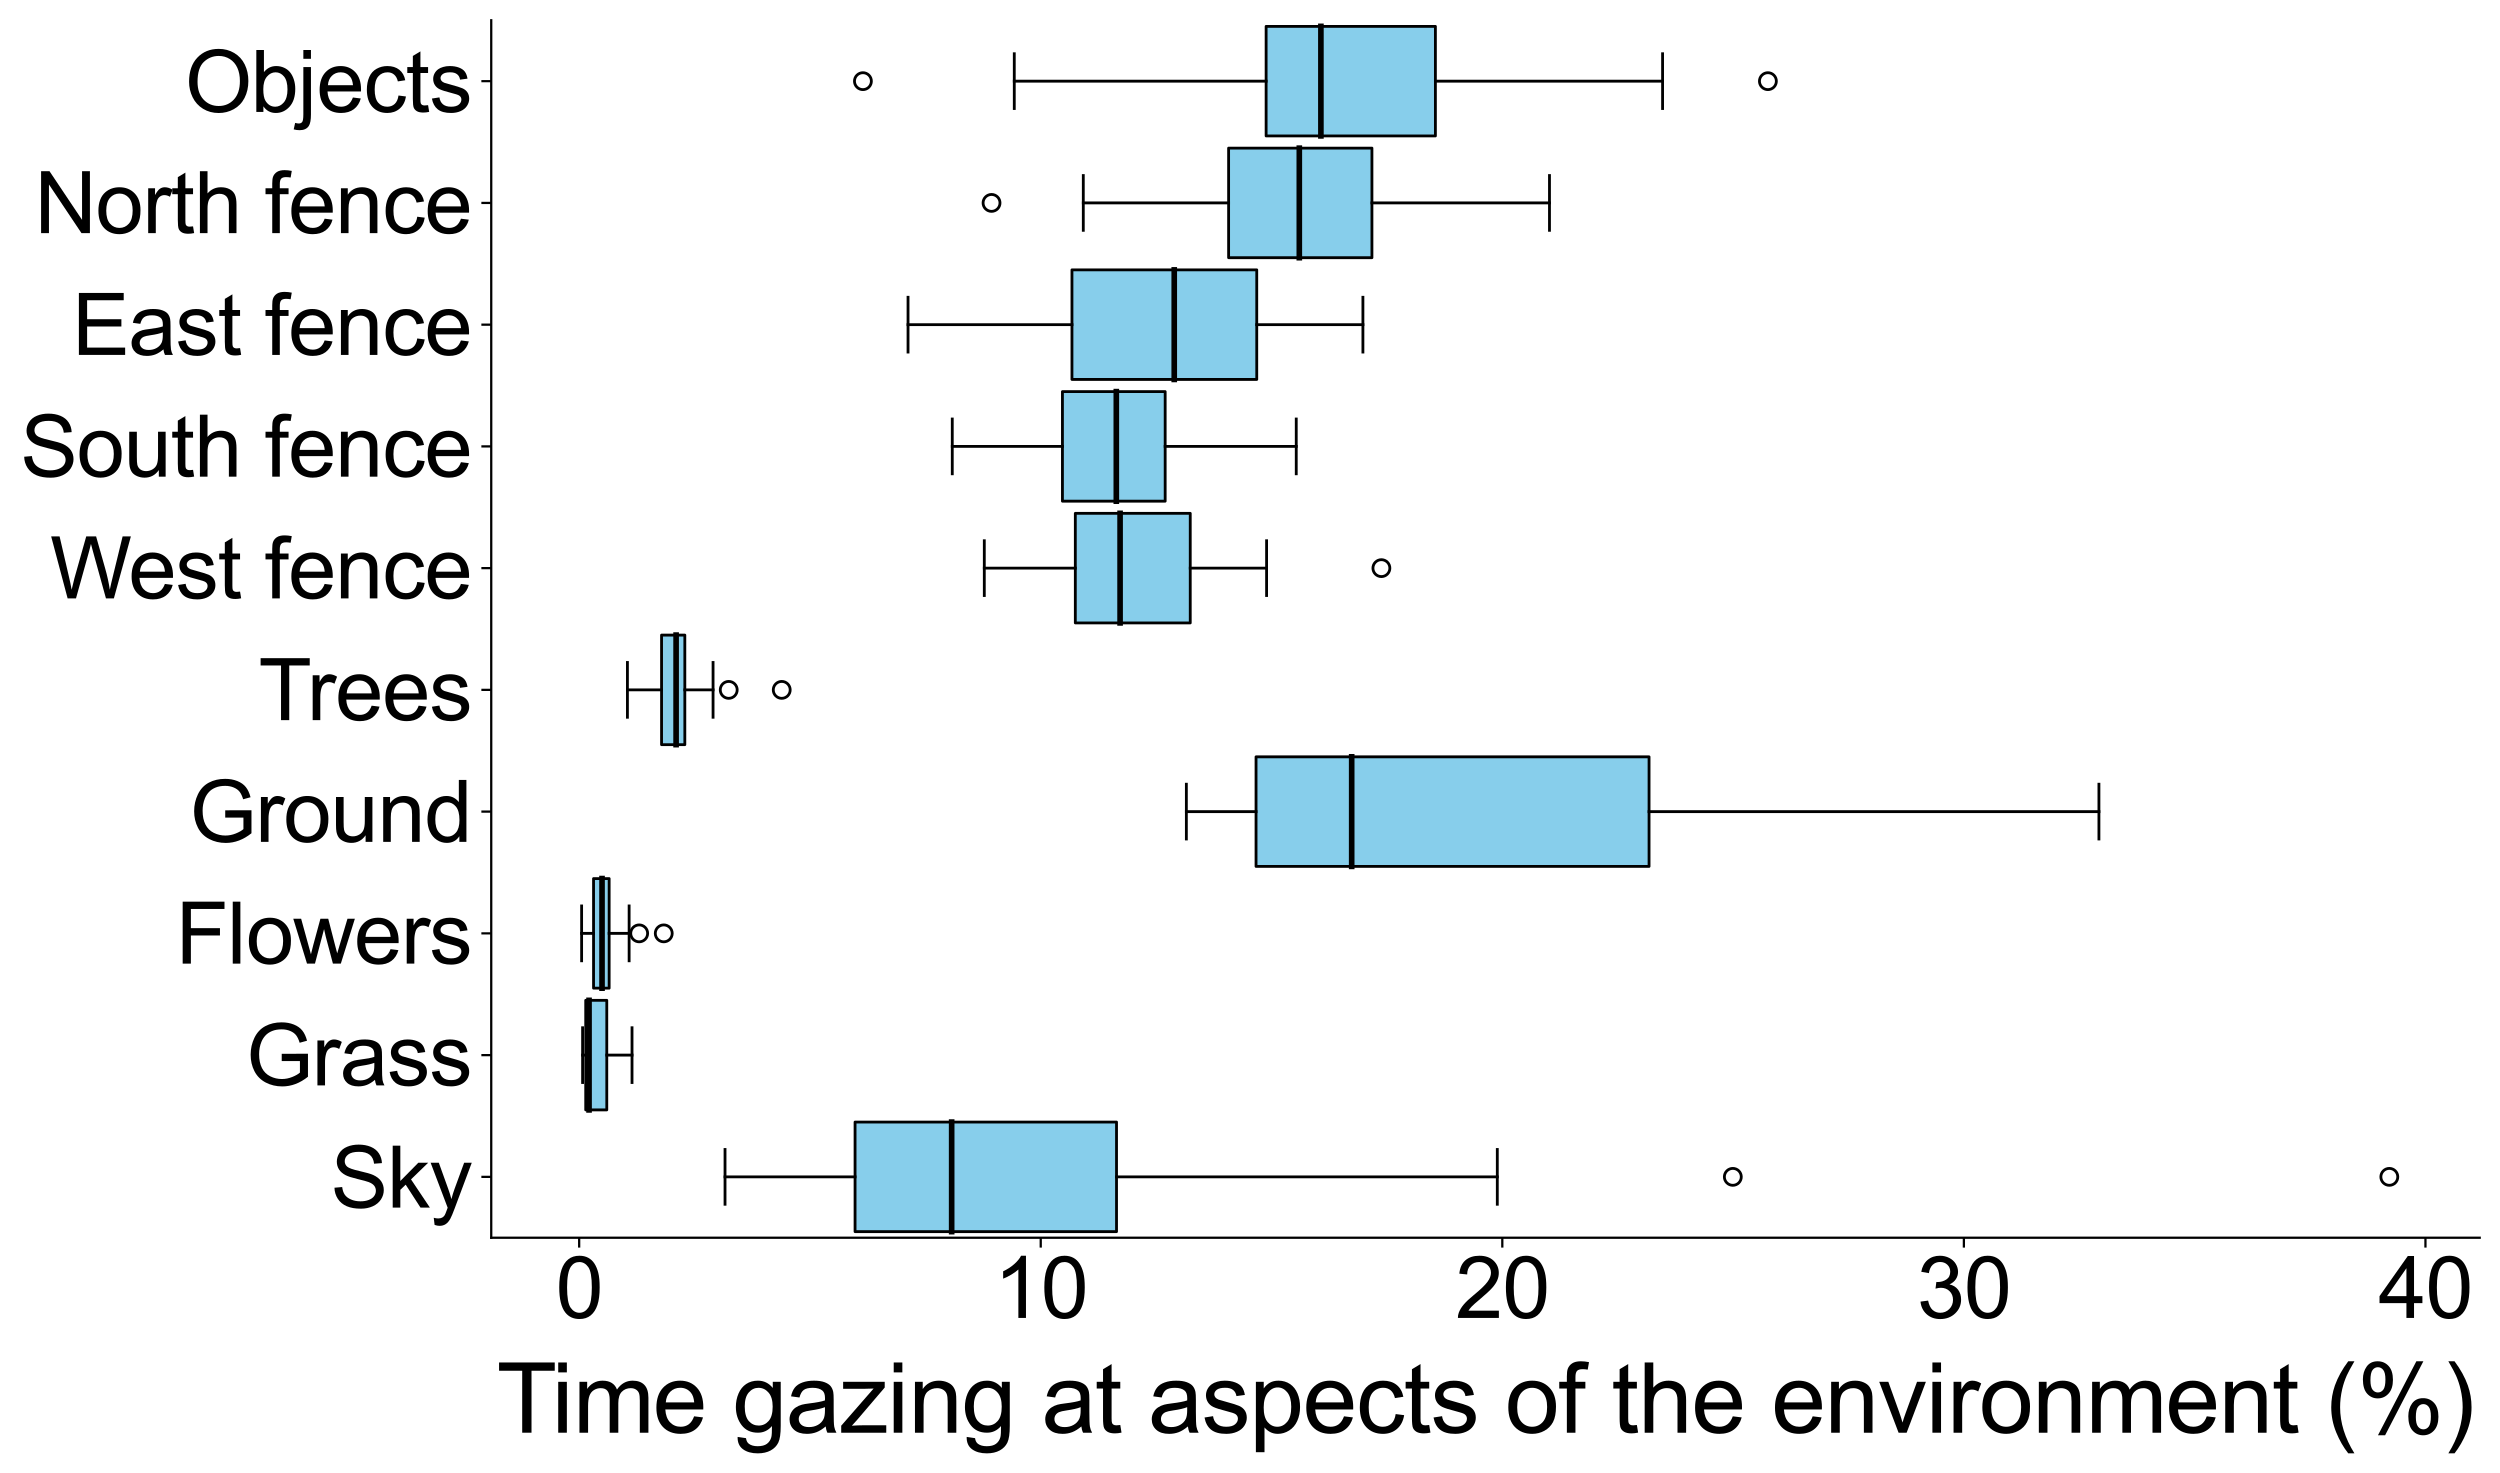 <?xml version="1.0" encoding="utf-8" standalone="no"?>
<!DOCTYPE svg PUBLIC "-//W3C//DTD SVG 1.1//EN"
  "http://www.w3.org/Graphics/SVG/1.1/DTD/svg11.dtd">
<svg xmlns:xlink="http://www.w3.org/1999/xlink" width="887.111pt" height="522.743pt" viewBox="0 0 887.111 522.743" xmlns="http://www.w3.org/2000/svg" version="1.1">
 <defs>
  <style type="text/css">*{stroke-linejoin: round; stroke-linecap: butt}</style>
 </defs>
 <g id="figure_1">
  <g id="patch_1">
   <path d="M 0 522.743 
L 887.111 522.743 
L 887.111 0 
L 0 0 
z
" style="fill: #ffffff"/>
  </g>
  <g id="axes_1">
   <g id="patch_2">
    <path d="M 174.311 439.2 
L 879.911 439.2 
L 879.911 7.2 
L 174.311 7.2 
z
" style="fill: #ffffff"/>
   </g>
   <g id="matplotlib.axis_1">
    <g id="xtick_1">
     <g id="line2d_1">
      <defs>
       <path id="meb30fa9e16" d="M 0 0 
L 0 3.5 
" style="stroke: #000000; stroke-width: 0.8"/>
      </defs>
      <g>
       <use xlink:href="#meb30fa9e16" x="205.513" y="439.2" style="stroke: #000000; stroke-width: 0.8"/>
      </g>
     </g>
     <g id="text_1">
      <!-- 0 -->
      <g transform="translate(197.171 467.673) scale(0.3 -0.3)">
       <defs>
        <path id="ArialMT-30" d="M 266 2259 
Q 266 3072 433 3567 
Q 600 4063 929 4331 
Q 1259 4600 1759 4600 
Q 2128 4600 2406 4451 
Q 2684 4303 2865 4023 
Q 3047 3744 3150 3342 
Q 3253 2941 3253 2259 
Q 3253 1453 3087 958 
Q 2922 463 2592 192 
Q 2263 -78 1759 -78 
Q 1097 -78 719 397 
Q 266 969 266 2259 
z
M 844 2259 
Q 844 1131 1108 757 
Q 1372 384 1759 384 
Q 2147 384 2411 759 
Q 2675 1134 2675 2259 
Q 2675 3391 2411 3762 
Q 2147 4134 1753 4134 
Q 1366 4134 1134 3806 
Q 844 3388 844 2259 
z
" transform="scale(0.016)"/>
       </defs>
       <use xlink:href="#ArialMT-30"/>
      </g>
     </g>
    </g>
    <g id="xtick_2">
     <g id="line2d_2">
      <g>
       <use xlink:href="#meb30fa9e16" x="369.299" y="439.2" style="stroke: #000000; stroke-width: 0.8"/>
      </g>
     </g>
     <g id="text_2">
      <!-- 10 -->
      <g transform="translate(352.616 467.673) scale(0.3 -0.3)">
       <defs>
        <path id="ArialMT-31" d="M 2384 0 
L 1822 0 
L 1822 3584 
Q 1619 3391 1289 3197 
Q 959 3003 697 2906 
L 697 3450 
Q 1169 3672 1522 3987 
Q 1875 4303 2022 4600 
L 2384 4600 
L 2384 0 
z
" transform="scale(0.016)"/>
       </defs>
       <use xlink:href="#ArialMT-31"/>
       <use xlink:href="#ArialMT-30" x="55.615"/>
      </g>
     </g>
    </g>
    <g id="xtick_3">
     <g id="line2d_3">
      <g>
       <use xlink:href="#meb30fa9e16" x="533.085" y="439.2" style="stroke: #000000; stroke-width: 0.8"/>
      </g>
     </g>
     <g id="text_3">
      <!-- 20 -->
      <g transform="translate(516.402 467.673) scale(0.3 -0.3)">
       <defs>
        <path id="ArialMT-32" d="M 3222 541 
L 3222 0 
L 194 0 
Q 188 203 259 391 
Q 375 700 629 1000 
Q 884 1300 1366 1694 
Q 2113 2306 2375 2664 
Q 2638 3022 2638 3341 
Q 2638 3675 2398 3904 
Q 2159 4134 1775 4134 
Q 1369 4134 1125 3890 
Q 881 3647 878 3216 
L 300 3275 
Q 359 3922 746 4261 
Q 1134 4600 1788 4600 
Q 2447 4600 2831 4234 
Q 3216 3869 3216 3328 
Q 3216 3053 3103 2787 
Q 2991 2522 2730 2228 
Q 2469 1934 1863 1422 
Q 1356 997 1212 845 
Q 1069 694 975 541 
L 3222 541 
z
" transform="scale(0.016)"/>
       </defs>
       <use xlink:href="#ArialMT-32"/>
       <use xlink:href="#ArialMT-30" x="55.615"/>
      </g>
     </g>
    </g>
    <g id="xtick_4">
     <g id="line2d_4">
      <g>
       <use xlink:href="#meb30fa9e16" x="696.871" y="439.2" style="stroke: #000000; stroke-width: 0.8"/>
      </g>
     </g>
     <g id="text_4">
      <!-- 30 -->
      <g transform="translate(680.189 467.673) scale(0.3 -0.3)">
       <defs>
        <path id="ArialMT-33" d="M 269 1209 
L 831 1284 
Q 928 806 1161 595 
Q 1394 384 1728 384 
Q 2125 384 2398 659 
Q 2672 934 2672 1341 
Q 2672 1728 2419 1979 
Q 2166 2231 1775 2231 
Q 1616 2231 1378 2169 
L 1441 2663 
Q 1497 2656 1531 2656 
Q 1891 2656 2178 2843 
Q 2466 3031 2466 3422 
Q 2466 3731 2256 3934 
Q 2047 4138 1716 4138 
Q 1388 4138 1169 3931 
Q 950 3725 888 3313 
L 325 3413 
Q 428 3978 793 4289 
Q 1159 4600 1703 4600 
Q 2078 4600 2393 4439 
Q 2709 4278 2876 4000 
Q 3044 3722 3044 3409 
Q 3044 3113 2884 2869 
Q 2725 2625 2413 2481 
Q 2819 2388 3044 2092 
Q 3269 1797 3269 1353 
Q 3269 753 2831 336 
Q 2394 -81 1725 -81 
Q 1122 -81 723 278 
Q 325 638 269 1209 
z
" transform="scale(0.016)"/>
       </defs>
       <use xlink:href="#ArialMT-33"/>
       <use xlink:href="#ArialMT-30" x="55.615"/>
      </g>
     </g>
    </g>
    <g id="xtick_5">
     <g id="line2d_5">
      <g>
       <use xlink:href="#meb30fa9e16" x="860.658" y="439.2" style="stroke: #000000; stroke-width: 0.8"/>
      </g>
     </g>
     <g id="text_5">
      <!-- 40 -->
      <g transform="translate(843.975 467.673) scale(0.3 -0.3)">
       <defs>
        <path id="ArialMT-34" d="M 2069 0 
L 2069 1097 
L 81 1097 
L 81 1613 
L 2172 4581 
L 2631 4581 
L 2631 1613 
L 3250 1613 
L 3250 1097 
L 2631 1097 
L 2631 0 
L 2069 0 
z
M 2069 1613 
L 2069 3678 
L 634 1613 
L 2069 1613 
z
" transform="scale(0.016)"/>
       </defs>
       <use xlink:href="#ArialMT-34"/>
       <use xlink:href="#ArialMT-30" x="55.615"/>
      </g>
     </g>
    </g>
    <g id="text_6">
     <!-- Time gazing at aspects of the environment (%) -->
     <g transform="translate(176.276 508.387) scale(0.34 -0.34)">
      <defs>
       <path id="ArialMT-54" d="M 1659 0 
L 1659 4041 
L 150 4041 
L 150 4581 
L 3781 4581 
L 3781 4041 
L 2266 4041 
L 2266 0 
L 1659 0 
z
" transform="scale(0.016)"/>
       <path id="ArialMT-69" d="M 425 3934 
L 425 4581 
L 988 4581 
L 988 3934 
L 425 3934 
z
M 425 0 
L 425 3319 
L 988 3319 
L 988 0 
L 425 0 
z
" transform="scale(0.016)"/>
       <path id="ArialMT-6d" d="M 422 0 
L 422 3319 
L 925 3319 
L 925 2853 
Q 1081 3097 1340 3245 
Q 1600 3394 1931 3394 
Q 2300 3394 2536 3241 
Q 2772 3088 2869 2813 
Q 3263 3394 3894 3394 
Q 4388 3394 4653 3120 
Q 4919 2847 4919 2278 
L 4919 0 
L 4359 0 
L 4359 2091 
Q 4359 2428 4304 2576 
Q 4250 2725 4106 2815 
Q 3963 2906 3769 2906 
Q 3419 2906 3187 2673 
Q 2956 2441 2956 1928 
L 2956 0 
L 2394 0 
L 2394 2156 
Q 2394 2531 2256 2718 
Q 2119 2906 1806 2906 
Q 1569 2906 1367 2781 
Q 1166 2656 1075 2415 
Q 984 2175 984 1722 
L 984 0 
L 422 0 
z
" transform="scale(0.016)"/>
       <path id="ArialMT-65" d="M 2694 1069 
L 3275 997 
Q 3138 488 2766 206 
Q 2394 -75 1816 -75 
Q 1088 -75 661 373 
Q 234 822 234 1631 
Q 234 2469 665 2931 
Q 1097 3394 1784 3394 
Q 2450 3394 2872 2941 
Q 3294 2488 3294 1666 
Q 3294 1616 3291 1516 
L 816 1516 
Q 847 969 1125 678 
Q 1403 388 1819 388 
Q 2128 388 2347 550 
Q 2566 713 2694 1069 
z
M 847 1978 
L 2700 1978 
Q 2663 2397 2488 2606 
Q 2219 2931 1791 2931 
Q 1403 2931 1139 2672 
Q 875 2413 847 1978 
z
" transform="scale(0.016)"/>
       <path id="ArialMT-20" transform="scale(0.016)"/>
       <path id="ArialMT-67" d="M 319 -275 
L 866 -356 
Q 900 -609 1056 -725 
Q 1266 -881 1628 -881 
Q 2019 -881 2231 -725 
Q 2444 -569 2519 -288 
Q 2563 -116 2559 434 
Q 2191 0 1641 0 
Q 956 0 581 494 
Q 206 988 206 1678 
Q 206 2153 378 2554 
Q 550 2956 876 3175 
Q 1203 3394 1644 3394 
Q 2231 3394 2613 2919 
L 2613 3319 
L 3131 3319 
L 3131 450 
Q 3131 -325 2973 -648 
Q 2816 -972 2473 -1159 
Q 2131 -1347 1631 -1347 
Q 1038 -1347 672 -1080 
Q 306 -813 319 -275 
z
M 784 1719 
Q 784 1066 1043 766 
Q 1303 466 1694 466 
Q 2081 466 2343 764 
Q 2606 1063 2606 1700 
Q 2606 2309 2336 2618 
Q 2066 2928 1684 2928 
Q 1309 2928 1046 2623 
Q 784 2319 784 1719 
z
" transform="scale(0.016)"/>
       <path id="ArialMT-61" d="M 2588 409 
Q 2275 144 1986 34 
Q 1697 -75 1366 -75 
Q 819 -75 525 192 
Q 231 459 231 875 
Q 231 1119 342 1320 
Q 453 1522 633 1644 
Q 813 1766 1038 1828 
Q 1203 1872 1538 1913 
Q 2219 1994 2541 2106 
Q 2544 2222 2544 2253 
Q 2544 2597 2384 2738 
Q 2169 2928 1744 2928 
Q 1347 2928 1158 2789 
Q 969 2650 878 2297 
L 328 2372 
Q 403 2725 575 2942 
Q 747 3159 1072 3276 
Q 1397 3394 1825 3394 
Q 2250 3394 2515 3294 
Q 2781 3194 2906 3042 
Q 3031 2891 3081 2659 
Q 3109 2516 3109 2141 
L 3109 1391 
Q 3109 606 3145 398 
Q 3181 191 3288 0 
L 2700 0 
Q 2613 175 2588 409 
z
M 2541 1666 
Q 2234 1541 1622 1453 
Q 1275 1403 1131 1340 
Q 988 1278 909 1158 
Q 831 1038 831 891 
Q 831 666 1001 516 
Q 1172 366 1500 366 
Q 1825 366 2078 508 
Q 2331 650 2450 897 
Q 2541 1088 2541 1459 
L 2541 1666 
z
" transform="scale(0.016)"/>
       <path id="ArialMT-7a" d="M 125 0 
L 125 456 
L 2238 2881 
Q 1878 2863 1603 2863 
L 250 2863 
L 250 3319 
L 2963 3319 
L 2963 2947 
L 1166 841 
L 819 456 
Q 1197 484 1528 484 
L 3063 484 
L 3063 0 
L 125 0 
z
" transform="scale(0.016)"/>
       <path id="ArialMT-6e" d="M 422 0 
L 422 3319 
L 928 3319 
L 928 2847 
Q 1294 3394 1984 3394 
Q 2284 3394 2536 3286 
Q 2788 3178 2913 3003 
Q 3038 2828 3088 2588 
Q 3119 2431 3119 2041 
L 3119 0 
L 2556 0 
L 2556 2019 
Q 2556 2363 2490 2533 
Q 2425 2703 2258 2804 
Q 2091 2906 1866 2906 
Q 1506 2906 1245 2678 
Q 984 2450 984 1813 
L 984 0 
L 422 0 
z
" transform="scale(0.016)"/>
       <path id="ArialMT-74" d="M 1650 503 
L 1731 6 
Q 1494 -44 1306 -44 
Q 1000 -44 831 53 
Q 663 150 594 308 
Q 525 466 525 972 
L 525 2881 
L 113 2881 
L 113 3319 
L 525 3319 
L 525 4141 
L 1084 4478 
L 1084 3319 
L 1650 3319 
L 1650 2881 
L 1084 2881 
L 1084 941 
Q 1084 700 1114 631 
Q 1144 563 1211 522 
Q 1278 481 1403 481 
Q 1497 481 1650 503 
z
" transform="scale(0.016)"/>
       <path id="ArialMT-73" d="M 197 991 
L 753 1078 
Q 800 744 1014 566 
Q 1228 388 1613 388 
Q 2000 388 2187 545 
Q 2375 703 2375 916 
Q 2375 1106 2209 1216 
Q 2094 1291 1634 1406 
Q 1016 1563 777 1677 
Q 538 1791 414 1992 
Q 291 2194 291 2438 
Q 291 2659 392 2848 
Q 494 3038 669 3163 
Q 800 3259 1026 3326 
Q 1253 3394 1513 3394 
Q 1903 3394 2198 3281 
Q 2494 3169 2634 2976 
Q 2775 2784 2828 2463 
L 2278 2388 
Q 2241 2644 2061 2787 
Q 1881 2931 1553 2931 
Q 1166 2931 1000 2803 
Q 834 2675 834 2503 
Q 834 2394 903 2306 
Q 972 2216 1119 2156 
Q 1203 2125 1616 2013 
Q 2213 1853 2448 1751 
Q 2684 1650 2818 1456 
Q 2953 1263 2953 975 
Q 2953 694 2789 445 
Q 2625 197 2315 61 
Q 2006 -75 1616 -75 
Q 969 -75 630 194 
Q 291 463 197 991 
z
" transform="scale(0.016)"/>
       <path id="ArialMT-70" d="M 422 -1272 
L 422 3319 
L 934 3319 
L 934 2888 
Q 1116 3141 1344 3267 
Q 1572 3394 1897 3394 
Q 2322 3394 2647 3175 
Q 2972 2956 3137 2557 
Q 3303 2159 3303 1684 
Q 3303 1175 3120 767 
Q 2938 359 2589 142 
Q 2241 -75 1856 -75 
Q 1575 -75 1351 44 
Q 1128 163 984 344 
L 984 -1272 
L 422 -1272 
z
M 931 1641 
Q 931 1000 1190 694 
Q 1450 388 1819 388 
Q 2194 388 2461 705 
Q 2728 1022 2728 1688 
Q 2728 2322 2467 2637 
Q 2206 2953 1844 2953 
Q 1484 2953 1207 2617 
Q 931 2281 931 1641 
z
" transform="scale(0.016)"/>
       <path id="ArialMT-63" d="M 2588 1216 
L 3141 1144 
Q 3050 572 2676 248 
Q 2303 -75 1759 -75 
Q 1078 -75 664 370 
Q 250 816 250 1647 
Q 250 2184 428 2587 
Q 606 2991 970 3192 
Q 1334 3394 1763 3394 
Q 2303 3394 2647 3120 
Q 2991 2847 3088 2344 
L 2541 2259 
Q 2463 2594 2264 2762 
Q 2066 2931 1784 2931 
Q 1359 2931 1093 2626 
Q 828 2322 828 1663 
Q 828 994 1084 691 
Q 1341 388 1753 388 
Q 2084 388 2306 591 
Q 2528 794 2588 1216 
z
" transform="scale(0.016)"/>
       <path id="ArialMT-6f" d="M 213 1659 
Q 213 2581 725 3025 
Q 1153 3394 1769 3394 
Q 2453 3394 2887 2945 
Q 3322 2497 3322 1706 
Q 3322 1066 3130 698 
Q 2938 331 2570 128 
Q 2203 -75 1769 -75 
Q 1072 -75 642 372 
Q 213 819 213 1659 
z
M 791 1659 
Q 791 1022 1069 705 
Q 1347 388 1769 388 
Q 2188 388 2466 706 
Q 2744 1025 2744 1678 
Q 2744 2294 2464 2611 
Q 2184 2928 1769 2928 
Q 1347 2928 1069 2612 
Q 791 2297 791 1659 
z
" transform="scale(0.016)"/>
       <path id="ArialMT-66" d="M 556 0 
L 556 2881 
L 59 2881 
L 59 3319 
L 556 3319 
L 556 3672 
Q 556 4006 616 4169 
Q 697 4388 901 4523 
Q 1106 4659 1475 4659 
Q 1713 4659 2000 4603 
L 1916 4113 
Q 1741 4144 1584 4144 
Q 1328 4144 1222 4034 
Q 1116 3925 1116 3625 
L 1116 3319 
L 1763 3319 
L 1763 2881 
L 1116 2881 
L 1116 0 
L 556 0 
z
" transform="scale(0.016)"/>
       <path id="ArialMT-68" d="M 422 0 
L 422 4581 
L 984 4581 
L 984 2938 
Q 1378 3394 1978 3394 
Q 2347 3394 2619 3248 
Q 2891 3103 3008 2847 
Q 3125 2591 3125 2103 
L 3125 0 
L 2563 0 
L 2563 2103 
Q 2563 2525 2380 2717 
Q 2197 2909 1863 2909 
Q 1613 2909 1392 2779 
Q 1172 2650 1078 2428 
Q 984 2206 984 1816 
L 984 0 
L 422 0 
z
" transform="scale(0.016)"/>
       <path id="ArialMT-76" d="M 1344 0 
L 81 3319 
L 675 3319 
L 1388 1331 
Q 1503 1009 1600 663 
Q 1675 925 1809 1294 
L 2547 3319 
L 3125 3319 
L 1869 0 
L 1344 0 
z
" transform="scale(0.016)"/>
       <path id="ArialMT-72" d="M 416 0 
L 416 3319 
L 922 3319 
L 922 2816 
Q 1116 3169 1280 3281 
Q 1444 3394 1641 3394 
Q 1925 3394 2219 3213 
L 2025 2691 
Q 1819 2813 1613 2813 
Q 1428 2813 1281 2702 
Q 1134 2591 1072 2394 
Q 978 2094 978 1738 
L 978 0 
L 416 0 
z
" transform="scale(0.016)"/>
       <path id="ArialMT-28" d="M 1497 -1347 
Q 1031 -759 709 28 
Q 388 816 388 1659 
Q 388 2403 628 3084 
Q 909 3875 1497 4659 
L 1900 4659 
Q 1522 4009 1400 3731 
Q 1209 3300 1100 2831 
Q 966 2247 966 1656 
Q 966 153 1900 -1347 
L 1497 -1347 
z
" transform="scale(0.016)"/>
       <path id="ArialMT-25" d="M 372 3481 
Q 372 3972 619 4315 
Q 866 4659 1334 4659 
Q 1766 4659 2048 4351 
Q 2331 4044 2331 3447 
Q 2331 2866 2045 2552 
Q 1759 2238 1341 2238 
Q 925 2238 648 2547 
Q 372 2856 372 3481 
z
M 1350 4272 
Q 1141 4272 1002 4090 
Q 863 3909 863 3425 
Q 863 2984 1003 2804 
Q 1144 2625 1350 2625 
Q 1563 2625 1702 2806 
Q 1841 2988 1841 3469 
Q 1841 3913 1700 4092 
Q 1559 4272 1350 4272 
z
M 1353 -169 
L 3859 4659 
L 4316 4659 
L 1819 -169 
L 1353 -169 
z
M 3334 1075 
Q 3334 1569 3581 1911 
Q 3828 2253 4300 2253 
Q 4731 2253 5014 1945 
Q 5297 1638 5297 1041 
Q 5297 459 5011 145 
Q 4725 -169 4303 -169 
Q 3888 -169 3611 142 
Q 3334 453 3334 1075 
z
M 4316 1866 
Q 4103 1866 3964 1684 
Q 3825 1503 3825 1019 
Q 3825 581 3965 400 
Q 4106 219 4313 219 
Q 4528 219 4667 400 
Q 4806 581 4806 1063 
Q 4806 1506 4665 1686 
Q 4525 1866 4316 1866 
z
" transform="scale(0.016)"/>
       <path id="ArialMT-29" d="M 791 -1347 
L 388 -1347 
Q 1322 153 1322 1656 
Q 1322 2244 1188 2822 
Q 1081 3291 891 3722 
Q 769 4003 388 4659 
L 791 4659 
Q 1378 3875 1659 3084 
Q 1900 2403 1900 1659 
Q 1900 816 1576 28 
Q 1253 -759 791 -1347 
z
" transform="scale(0.016)"/>
      </defs>
      <use xlink:href="#ArialMT-54"/>
      <use xlink:href="#ArialMT-69" x="57.334"/>
      <use xlink:href="#ArialMT-6d" x="79.551"/>
      <use xlink:href="#ArialMT-65" x="162.852"/>
      <use xlink:href="#ArialMT-20" x="218.467"/>
      <use xlink:href="#ArialMT-67" x="246.25"/>
      <use xlink:href="#ArialMT-61" x="301.865"/>
      <use xlink:href="#ArialMT-7a" x="357.48"/>
      <use xlink:href="#ArialMT-69" x="407.48"/>
      <use xlink:href="#ArialMT-6e" x="429.697"/>
      <use xlink:href="#ArialMT-67" x="485.312"/>
      <use xlink:href="#ArialMT-20" x="540.928"/>
      <use xlink:href="#ArialMT-61" x="568.711"/>
      <use xlink:href="#ArialMT-74" x="624.326"/>
      <use xlink:href="#ArialMT-20" x="652.109"/>
      <use xlink:href="#ArialMT-61" x="679.893"/>
      <use xlink:href="#ArialMT-73" x="735.508"/>
      <use xlink:href="#ArialMT-70" x="785.508"/>
      <use xlink:href="#ArialMT-65" x="841.123"/>
      <use xlink:href="#ArialMT-63" x="896.738"/>
      <use xlink:href="#ArialMT-74" x="946.738"/>
      <use xlink:href="#ArialMT-73" x="974.521"/>
      <use xlink:href="#ArialMT-20" x="1024.521"/>
      <use xlink:href="#ArialMT-6f" x="1052.305"/>
      <use xlink:href="#ArialMT-66" x="1107.92"/>
      <use xlink:href="#ArialMT-20" x="1135.703"/>
      <use xlink:href="#ArialMT-74" x="1163.486"/>
      <use xlink:href="#ArialMT-68" x="1191.27"/>
      <use xlink:href="#ArialMT-65" x="1246.885"/>
      <use xlink:href="#ArialMT-20" x="1302.5"/>
      <use xlink:href="#ArialMT-65" x="1330.283"/>
      <use xlink:href="#ArialMT-6e" x="1385.898"/>
      <use xlink:href="#ArialMT-76" x="1441.514"/>
      <use xlink:href="#ArialMT-69" x="1491.514"/>
      <use xlink:href="#ArialMT-72" x="1513.73"/>
      <use xlink:href="#ArialMT-6f" x="1547.031"/>
      <use xlink:href="#ArialMT-6e" x="1602.646"/>
      <use xlink:href="#ArialMT-6d" x="1658.262"/>
      <use xlink:href="#ArialMT-65" x="1741.562"/>
      <use xlink:href="#ArialMT-6e" x="1797.178"/>
      <use xlink:href="#ArialMT-74" x="1852.793"/>
      <use xlink:href="#ArialMT-20" x="1880.576"/>
      <use xlink:href="#ArialMT-28" x="1908.359"/>
      <use xlink:href="#ArialMT-25" x="1941.66"/>
      <use xlink:href="#ArialMT-29" x="2030.576"/>
     </g>
    </g>
   </g>
   <g id="matplotlib.axis_2">
    <g id="ytick_1">
     <g id="line2d_6">
      <defs>
       <path id="mf4a0fcd3c1" d="M 0 0 
L -3.5 0 
" style="stroke: #000000; stroke-width: 0.8"/>
      </defs>
      <g>
       <use xlink:href="#mf4a0fcd3c1" x="174.311" y="417.6" style="stroke: #000000; stroke-width: 0.8"/>
      </g>
     </g>
     <g id="text_7">
      <!-- Sky -->
      <g transform="translate(117.3 428.52) scale(0.3 -0.3)">
       <defs>
        <path id="ArialMT-53" d="M 288 1472 
L 859 1522 
Q 900 1178 1048 958 
Q 1197 738 1509 602 
Q 1822 466 2213 466 
Q 2559 466 2825 569 
Q 3091 672 3220 851 
Q 3350 1031 3350 1244 
Q 3350 1459 3225 1620 
Q 3100 1781 2813 1891 
Q 2628 1963 1997 2114 
Q 1366 2266 1113 2400 
Q 784 2572 623 2826 
Q 463 3081 463 3397 
Q 463 3744 659 4045 
Q 856 4347 1234 4503 
Q 1613 4659 2075 4659 
Q 2584 4659 2973 4495 
Q 3363 4331 3572 4012 
Q 3781 3694 3797 3291 
L 3216 3247 
Q 3169 3681 2898 3903 
Q 2628 4125 2100 4125 
Q 1550 4125 1298 3923 
Q 1047 3722 1047 3438 
Q 1047 3191 1225 3031 
Q 1400 2872 2139 2705 
Q 2878 2538 3153 2413 
Q 3553 2228 3743 1945 
Q 3934 1663 3934 1294 
Q 3934 928 3725 604 
Q 3516 281 3123 101 
Q 2731 -78 2241 -78 
Q 1619 -78 1198 103 
Q 778 284 539 648 
Q 300 1013 288 1472 
z
" transform="scale(0.016)"/>
        <path id="ArialMT-6b" d="M 425 0 
L 425 4581 
L 988 4581 
L 988 1969 
L 2319 3319 
L 3047 3319 
L 1778 2088 
L 3175 0 
L 2481 0 
L 1384 1697 
L 988 1316 
L 988 0 
L 425 0 
z
" transform="scale(0.016)"/>
        <path id="ArialMT-79" d="M 397 -1278 
L 334 -750 
Q 519 -800 656 -800 
Q 844 -800 956 -737 
Q 1069 -675 1141 -563 
Q 1194 -478 1313 -144 
Q 1328 -97 1363 -6 
L 103 3319 
L 709 3319 
L 1400 1397 
Q 1534 1031 1641 628 
Q 1738 1016 1872 1384 
L 2581 3319 
L 3144 3319 
L 1881 -56 
Q 1678 -603 1566 -809 
Q 1416 -1088 1222 -1217 
Q 1028 -1347 759 -1347 
Q 597 -1347 397 -1278 
z
" transform="scale(0.016)"/>
       </defs>
       <use xlink:href="#ArialMT-53"/>
       <use xlink:href="#ArialMT-6b" x="66.699"/>
       <use xlink:href="#ArialMT-79" x="116.699"/>
      </g>
     </g>
    </g>
    <g id="ytick_2">
     <g id="line2d_7">
      <g>
       <use xlink:href="#mf4a0fcd3c1" x="174.311" y="374.4" style="stroke: #000000; stroke-width: 0.8"/>
      </g>
     </g>
     <g id="text_8">
      <!-- Grass -->
      <g transform="translate(87.305 385.137) scale(0.3 -0.3)">
       <defs>
        <path id="ArialMT-47" d="M 2638 1797 
L 2638 2334 
L 4578 2338 
L 4578 638 
Q 4131 281 3656 101 
Q 3181 -78 2681 -78 
Q 2006 -78 1454 211 
Q 903 500 622 1047 
Q 341 1594 341 2269 
Q 341 2938 620 3517 
Q 900 4097 1425 4378 
Q 1950 4659 2634 4659 
Q 3131 4659 3532 4498 
Q 3934 4338 4162 4050 
Q 4391 3763 4509 3300 
L 3963 3150 
Q 3859 3500 3706 3700 
Q 3553 3900 3268 4020 
Q 2984 4141 2638 4141 
Q 2222 4141 1919 4014 
Q 1616 3888 1430 3681 
Q 1244 3475 1141 3228 
Q 966 2803 966 2306 
Q 966 1694 1177 1281 
Q 1388 869 1791 669 
Q 2194 469 2647 469 
Q 3041 469 3416 620 
Q 3791 772 3984 944 
L 3984 1797 
L 2638 1797 
z
" transform="scale(0.016)"/>
       </defs>
       <use xlink:href="#ArialMT-47"/>
       <use xlink:href="#ArialMT-72" x="77.783"/>
       <use xlink:href="#ArialMT-61" x="111.084"/>
       <use xlink:href="#ArialMT-73" x="166.699"/>
       <use xlink:href="#ArialMT-73" x="216.699"/>
      </g>
     </g>
    </g>
    <g id="ytick_3">
     <g id="line2d_8">
      <g>
       <use xlink:href="#mf4a0fcd3c1" x="174.311" y="331.2" style="stroke: #000000; stroke-width: 0.8"/>
      </g>
     </g>
     <g id="text_9">
      <!-- Flowers -->
      <g transform="translate(62.302 341.937) scale(0.3 -0.3)">
       <defs>
        <path id="ArialMT-46" d="M 525 0 
L 525 4581 
L 3616 4581 
L 3616 4041 
L 1131 4041 
L 1131 2622 
L 3281 2622 
L 3281 2081 
L 1131 2081 
L 1131 0 
L 525 0 
z
" transform="scale(0.016)"/>
        <path id="ArialMT-6c" d="M 409 0 
L 409 4581 
L 972 4581 
L 972 0 
L 409 0 
z
" transform="scale(0.016)"/>
        <path id="ArialMT-77" d="M 1034 0 
L 19 3319 
L 600 3319 
L 1128 1403 
L 1325 691 
Q 1338 744 1497 1375 
L 2025 3319 
L 2603 3319 
L 3100 1394 
L 3266 759 
L 3456 1400 
L 4025 3319 
L 4572 3319 
L 3534 0 
L 2950 0 
L 2422 1988 
L 2294 2553 
L 1622 0 
L 1034 0 
z
" transform="scale(0.016)"/>
       </defs>
       <use xlink:href="#ArialMT-46"/>
       <use xlink:href="#ArialMT-6c" x="61.084"/>
       <use xlink:href="#ArialMT-6f" x="83.301"/>
       <use xlink:href="#ArialMT-77" x="138.916"/>
       <use xlink:href="#ArialMT-65" x="211.133"/>
       <use xlink:href="#ArialMT-72" x="266.748"/>
       <use xlink:href="#ArialMT-73" x="300.049"/>
      </g>
     </g>
    </g>
    <g id="ytick_4">
     <g id="line2d_9">
      <g>
       <use xlink:href="#mf4a0fcd3c1" x="174.311" y="288" style="stroke: #000000; stroke-width: 0.8"/>
      </g>
     </g>
     <g id="text_10">
      <!-- Ground -->
      <g transform="translate(67.256 298.737) scale(0.3 -0.3)">
       <defs>
        <path id="ArialMT-75" d="M 2597 0 
L 2597 488 
Q 2209 -75 1544 -75 
Q 1250 -75 995 37 
Q 741 150 617 320 
Q 494 491 444 738 
Q 409 903 409 1263 
L 409 3319 
L 972 3319 
L 972 1478 
Q 972 1038 1006 884 
Q 1059 663 1231 536 
Q 1403 409 1656 409 
Q 1909 409 2131 539 
Q 2353 669 2445 892 
Q 2538 1116 2538 1541 
L 2538 3319 
L 3100 3319 
L 3100 0 
L 2597 0 
z
" transform="scale(0.016)"/>
        <path id="ArialMT-64" d="M 2575 0 
L 2575 419 
Q 2259 -75 1647 -75 
Q 1250 -75 917 144 
Q 584 363 401 755 
Q 219 1147 219 1656 
Q 219 2153 384 2558 
Q 550 2963 881 3178 
Q 1213 3394 1622 3394 
Q 1922 3394 2156 3267 
Q 2391 3141 2538 2938 
L 2538 4581 
L 3097 4581 
L 3097 0 
L 2575 0 
z
M 797 1656 
Q 797 1019 1065 703 
Q 1334 388 1700 388 
Q 2069 388 2326 689 
Q 2584 991 2584 1609 
Q 2584 2291 2321 2609 
Q 2059 2928 1675 2928 
Q 1300 2928 1048 2622 
Q 797 2316 797 1656 
z
" transform="scale(0.016)"/>
       </defs>
       <use xlink:href="#ArialMT-47"/>
       <use xlink:href="#ArialMT-72" x="77.783"/>
       <use xlink:href="#ArialMT-6f" x="111.084"/>
       <use xlink:href="#ArialMT-75" x="166.699"/>
       <use xlink:href="#ArialMT-6e" x="222.314"/>
       <use xlink:href="#ArialMT-64" x="277.93"/>
      </g>
     </g>
    </g>
    <g id="ytick_5">
     <g id="line2d_10">
      <g>
       <use xlink:href="#mf4a0fcd3c1" x="174.311" y="244.8" style="stroke: #000000; stroke-width: 0.8"/>
      </g>
     </g>
     <g id="text_11">
      <!-- Trees -->
      <g transform="translate(91.758 255.537) scale(0.3 -0.3)">
       <use xlink:href="#ArialMT-54"/>
       <use xlink:href="#ArialMT-72" x="57.334"/>
       <use xlink:href="#ArialMT-65" x="90.635"/>
       <use xlink:href="#ArialMT-65" x="146.25"/>
       <use xlink:href="#ArialMT-73" x="201.865"/>
      </g>
     </g>
    </g>
    <g id="ytick_6">
     <g id="line2d_11">
      <g>
       <use xlink:href="#mf4a0fcd3c1" x="174.311" y="201.6" style="stroke: #000000; stroke-width: 0.8"/>
      </g>
     </g>
     <g id="text_12">
      <!-- West fence -->
      <g transform="translate(17.784 212.337) scale(0.3 -0.3)">
       <defs>
        <path id="ArialMT-57" d="M 1294 0 
L 78 4581 
L 700 4581 
L 1397 1578 
Q 1509 1106 1591 641 
Q 1766 1375 1797 1488 
L 2669 4581 
L 3400 4581 
L 4056 2263 
Q 4303 1400 4413 641 
Q 4500 1075 4641 1638 
L 5359 4581 
L 5969 4581 
L 4713 0 
L 4128 0 
L 3163 3491 
Q 3041 3928 3019 4028 
Q 2947 3713 2884 3491 
L 1913 0 
L 1294 0 
z
" transform="scale(0.016)"/>
       </defs>
       <use xlink:href="#ArialMT-57"/>
       <use xlink:href="#ArialMT-65" x="92.635"/>
       <use xlink:href="#ArialMT-73" x="148.25"/>
       <use xlink:href="#ArialMT-74" x="198.25"/>
       <use xlink:href="#ArialMT-20" x="226.033"/>
       <use xlink:href="#ArialMT-66" x="253.816"/>
       <use xlink:href="#ArialMT-65" x="281.6"/>
       <use xlink:href="#ArialMT-6e" x="337.215"/>
       <use xlink:href="#ArialMT-63" x="392.83"/>
       <use xlink:href="#ArialMT-65" x="442.83"/>
      </g>
     </g>
    </g>
    <g id="ytick_7">
     <g id="line2d_12">
      <g>
       <use xlink:href="#mf4a0fcd3c1" x="174.311" y="158.4" style="stroke: #000000; stroke-width: 0.8"/>
      </g>
     </g>
     <g id="text_13">
      <!-- South fence -->
      <g transform="translate(7.2 169.137) scale(0.3 -0.3)">
       <use xlink:href="#ArialMT-53"/>
       <use xlink:href="#ArialMT-6f" x="66.699"/>
       <use xlink:href="#ArialMT-75" x="122.314"/>
       <use xlink:href="#ArialMT-74" x="177.93"/>
       <use xlink:href="#ArialMT-68" x="205.713"/>
       <use xlink:href="#ArialMT-20" x="261.328"/>
       <use xlink:href="#ArialMT-66" x="289.111"/>
       <use xlink:href="#ArialMT-65" x="316.895"/>
       <use xlink:href="#ArialMT-6e" x="372.51"/>
       <use xlink:href="#ArialMT-63" x="428.125"/>
       <use xlink:href="#ArialMT-65" x="478.125"/>
      </g>
     </g>
    </g>
    <g id="ytick_8">
     <g id="line2d_13">
      <g>
       <use xlink:href="#mf4a0fcd3c1" x="174.311" y="115.2" style="stroke: #000000; stroke-width: 0.8"/>
      </g>
     </g>
     <g id="text_14">
      <!-- East fence -->
      <g transform="translate(25.566 125.937) scale(0.3 -0.3)">
       <defs>
        <path id="ArialMT-45" d="M 506 0 
L 506 4581 
L 3819 4581 
L 3819 4041 
L 1113 4041 
L 1113 2638 
L 3647 2638 
L 3647 2100 
L 1113 2100 
L 1113 541 
L 3925 541 
L 3925 0 
L 506 0 
z
" transform="scale(0.016)"/>
       </defs>
       <use xlink:href="#ArialMT-45"/>
       <use xlink:href="#ArialMT-61" x="66.699"/>
       <use xlink:href="#ArialMT-73" x="122.314"/>
       <use xlink:href="#ArialMT-74" x="172.314"/>
       <use xlink:href="#ArialMT-20" x="200.098"/>
       <use xlink:href="#ArialMT-66" x="227.881"/>
       <use xlink:href="#ArialMT-65" x="255.664"/>
       <use xlink:href="#ArialMT-6e" x="311.279"/>
       <use xlink:href="#ArialMT-63" x="366.895"/>
       <use xlink:href="#ArialMT-65" x="416.895"/>
      </g>
     </g>
    </g>
    <g id="ytick_9">
     <g id="line2d_14">
      <g>
       <use xlink:href="#mf4a0fcd3c1" x="174.311" y="72" style="stroke: #000000; stroke-width: 0.8"/>
      </g>
     </g>
     <g id="text_15">
      <!-- North fence -->
      <g transform="translate(12.239 82.737) scale(0.3 -0.3)">
       <defs>
        <path id="ArialMT-4e" d="M 488 0 
L 488 4581 
L 1109 4581 
L 3516 984 
L 3516 4581 
L 4097 4581 
L 4097 0 
L 3475 0 
L 1069 3600 
L 1069 0 
L 488 0 
z
" transform="scale(0.016)"/>
       </defs>
       <use xlink:href="#ArialMT-4e"/>
       <use xlink:href="#ArialMT-6f" x="72.217"/>
       <use xlink:href="#ArialMT-72" x="127.832"/>
       <use xlink:href="#ArialMT-74" x="161.133"/>
       <use xlink:href="#ArialMT-68" x="188.916"/>
       <use xlink:href="#ArialMT-20" x="244.531"/>
       <use xlink:href="#ArialMT-66" x="272.314"/>
       <use xlink:href="#ArialMT-65" x="300.098"/>
       <use xlink:href="#ArialMT-6e" x="355.713"/>
       <use xlink:href="#ArialMT-63" x="411.328"/>
       <use xlink:href="#ArialMT-65" x="461.328"/>
      </g>
     </g>
    </g>
    <g id="ytick_10">
     <g id="line2d_15">
      <g>
       <use xlink:href="#mf4a0fcd3c1" x="174.311" y="28.8" style="stroke: #000000; stroke-width: 0.8"/>
      </g>
     </g>
     <g id="text_16">
      <!-- Objects -->
      <g transform="translate(65.611 39.729) scale(0.3 -0.3)">
       <defs>
        <path id="ArialMT-4f" d="M 309 2231 
Q 309 3372 921 4017 
Q 1534 4663 2503 4663 
Q 3138 4663 3647 4359 
Q 4156 4056 4423 3514 
Q 4691 2972 4691 2284 
Q 4691 1588 4409 1038 
Q 4128 488 3612 205 
Q 3097 -78 2500 -78 
Q 1853 -78 1343 234 
Q 834 547 571 1087 
Q 309 1628 309 2231 
z
M 934 2222 
Q 934 1394 1379 917 
Q 1825 441 2497 441 
Q 3181 441 3623 922 
Q 4066 1403 4066 2288 
Q 4066 2847 3877 3264 
Q 3688 3681 3323 3911 
Q 2959 4141 2506 4141 
Q 1863 4141 1398 3698 
Q 934 3256 934 2222 
z
" transform="scale(0.016)"/>
        <path id="ArialMT-62" d="M 941 0 
L 419 0 
L 419 4581 
L 981 4581 
L 981 2947 
Q 1338 3394 1891 3394 
Q 2197 3394 2470 3270 
Q 2744 3147 2920 2923 
Q 3097 2700 3197 2384 
Q 3297 2069 3297 1709 
Q 3297 856 2875 390 
Q 2453 -75 1863 -75 
Q 1275 -75 941 416 
L 941 0 
z
M 934 1684 
Q 934 1088 1097 822 
Q 1363 388 1816 388 
Q 2184 388 2453 708 
Q 2722 1028 2722 1663 
Q 2722 2313 2464 2622 
Q 2206 2931 1841 2931 
Q 1472 2931 1203 2611 
Q 934 2291 934 1684 
z
" transform="scale(0.016)"/>
        <path id="ArialMT-6a" d="M 419 3928 
L 419 4581 
L 981 4581 
L 981 3928 
L 419 3928 
z
M -294 -1288 
L -188 -809 
Q -19 -853 78 -853 
Q 250 -853 334 -739 
Q 419 -625 419 -169 
L 419 3319 
L 981 3319 
L 981 -181 
Q 981 -794 822 -1034 
Q 619 -1347 147 -1347 
Q -81 -1347 -294 -1288 
z
" transform="scale(0.016)"/>
       </defs>
       <use xlink:href="#ArialMT-4f"/>
       <use xlink:href="#ArialMT-62" x="77.783"/>
       <use xlink:href="#ArialMT-6a" x="133.398"/>
       <use xlink:href="#ArialMT-65" x="155.615"/>
       <use xlink:href="#ArialMT-63" x="211.23"/>
       <use xlink:href="#ArialMT-74" x="261.23"/>
       <use xlink:href="#ArialMT-73" x="289.014"/>
      </g>
     </g>
    </g>
   </g>
   <g id="patch_3">
    <path d="M 303.413 437.04 
L 303.413 398.16 
L 396.191 398.16 
L 396.191 437.04 
L 303.413 437.04 
z
" clip-path="url(#p680216e046)" style="fill: #87ceeb; stroke: #000000; stroke-linejoin: miter"/>
   </g>
   <g id="line2d_16">
    <path d="M 303.413 417.6 
L 257.27 417.6 
" clip-path="url(#p680216e046)" style="fill: none; stroke: #000000; stroke-linecap: square"/>
   </g>
   <g id="line2d_17">
    <path d="M 396.191 417.6 
L 531.309 417.6 
" clip-path="url(#p680216e046)" style="fill: none; stroke: #000000; stroke-linecap: square"/>
   </g>
   <g id="line2d_18">
    <path d="M 257.27 427.32 
L 257.27 407.88 
" clip-path="url(#p680216e046)" style="fill: none; stroke: #000000; stroke-linecap: square"/>
   </g>
   <g id="line2d_19">
    <path d="M 531.309 427.32 
L 531.309 407.88 
" clip-path="url(#p680216e046)" style="fill: none; stroke: #000000; stroke-linecap: square"/>
   </g>
   <g id="line2d_20">
    <defs>
     <path id="m5a0929b851" d="M 0 3 
C 0.796 3 1.559 2.684 2.121 2.121 
C 2.684 1.559 3 0.796 3 0 
C 3 -0.796 2.684 -1.559 2.121 -2.121 
C 1.559 -2.684 0.796 -3 0 -3 
C -0.796 -3 -1.559 -2.684 -2.121 -2.121 
C -2.684 -1.559 -3 -0.796 -3 0 
C -3 0.796 -2.684 1.559 -2.121 2.121 
C -1.559 2.684 -0.796 3 0 3 
z
" style="stroke: #000000"/>
    </defs>
    <g clip-path="url(#p680216e046)">
     <use xlink:href="#m5a0929b851" x="614.884" y="417.6" style="fill-opacity: 0; stroke: #000000"/>
     <use xlink:href="#m5a0929b851" x="847.838" y="417.6" style="fill-opacity: 0; stroke: #000000"/>
    </g>
   </g>
   <g id="patch_4">
    <path d="M 207.839 393.84 
L 207.839 354.96 
L 215.311 354.96 
L 215.311 393.84 
L 207.839 393.84 
z
" clip-path="url(#p680216e046)" style="fill: #87ceeb; stroke: #000000; stroke-linejoin: miter"/>
   </g>
   <g id="line2d_21">
    <path d="M 207.839 374.4 
L 206.732 374.4 
" clip-path="url(#p680216e046)" style="fill: none; stroke: #000000; stroke-linecap: square"/>
   </g>
   <g id="line2d_22">
    <path d="M 215.311 374.4 
L 224.268 374.4 
" clip-path="url(#p680216e046)" style="fill: none; stroke: #000000; stroke-linecap: square"/>
   </g>
   <g id="line2d_23">
    <path d="M 206.732 384.12 
L 206.732 364.68 
" clip-path="url(#p680216e046)" style="fill: none; stroke: #000000; stroke-linecap: square"/>
   </g>
   <g id="line2d_24">
    <path d="M 224.268 384.12 
L 224.268 364.68 
" clip-path="url(#p680216e046)" style="fill: none; stroke: #000000; stroke-linecap: square"/>
   </g>
   <g id="line2d_25"/>
   <g id="patch_5">
    <path d="M 210.617 350.64 
L 210.617 311.76 
L 216.153 311.76 
L 216.153 350.64 
L 210.617 350.64 
z
" clip-path="url(#p680216e046)" style="fill: #87ceeb; stroke: #000000; stroke-linejoin: miter"/>
   </g>
   <g id="line2d_26">
    <path d="M 210.617 331.2 
L 206.384 331.2 
" clip-path="url(#p680216e046)" style="fill: none; stroke: #000000; stroke-linecap: square"/>
   </g>
   <g id="line2d_27">
    <path d="M 216.153 331.2 
L 223.241 331.2 
" clip-path="url(#p680216e046)" style="fill: none; stroke: #000000; stroke-linecap: square"/>
   </g>
   <g id="line2d_28">
    <path d="M 206.384 340.92 
L 206.384 321.48 
" clip-path="url(#p680216e046)" style="fill: none; stroke: #000000; stroke-linecap: square"/>
   </g>
   <g id="line2d_29">
    <path d="M 223.241 340.92 
L 223.241 321.48 
" clip-path="url(#p680216e046)" style="fill: none; stroke: #000000; stroke-linecap: square"/>
   </g>
   <g id="line2d_30">
    <g clip-path="url(#p680216e046)">
     <use xlink:href="#m5a0929b851" x="235.529" y="331.2" style="fill-opacity: 0; stroke: #000000"/>
     <use xlink:href="#m5a0929b851" x="226.807" y="331.2" style="fill-opacity: 0; stroke: #000000"/>
    </g>
   </g>
   <g id="patch_6">
    <path d="M 445.698 307.44 
L 445.698 268.56 
L 585.156 268.56 
L 585.156 307.44 
L 445.698 307.44 
z
" clip-path="url(#p680216e046)" style="fill: #87ceeb; stroke: #000000; stroke-linejoin: miter"/>
   </g>
   <g id="line2d_31">
    <path d="M 445.698 288 
L 420.974 288 
" clip-path="url(#p680216e046)" style="fill: none; stroke: #000000; stroke-linecap: square"/>
   </g>
   <g id="line2d_32">
    <path d="M 585.156 288 
L 744.792 288 
" clip-path="url(#p680216e046)" style="fill: none; stroke: #000000; stroke-linecap: square"/>
   </g>
   <g id="line2d_33">
    <path d="M 420.974 297.72 
L 420.974 278.28 
" clip-path="url(#p680216e046)" style="fill: none; stroke: #000000; stroke-linecap: square"/>
   </g>
   <g id="line2d_34">
    <path d="M 744.792 297.72 
L 744.792 278.28 
" clip-path="url(#p680216e046)" style="fill: none; stroke: #000000; stroke-linecap: square"/>
   </g>
   <g id="line2d_35"/>
   <g id="patch_7">
    <path d="M 234.75 264.24 
L 234.75 225.36 
L 243.006 225.36 
L 243.006 264.24 
L 234.75 264.24 
z
" clip-path="url(#p680216e046)" style="fill: #87ceeb; stroke: #000000; stroke-linejoin: miter"/>
   </g>
   <g id="line2d_36">
    <path d="M 234.75 244.8 
L 222.637 244.8 
" clip-path="url(#p680216e046)" style="fill: none; stroke: #000000; stroke-linecap: square"/>
   </g>
   <g id="line2d_37">
    <path d="M 243.006 244.8 
L 253.025 244.8 
" clip-path="url(#p680216e046)" style="fill: none; stroke: #000000; stroke-linecap: square"/>
   </g>
   <g id="line2d_38">
    <path d="M 222.637 254.52 
L 222.637 235.08 
" clip-path="url(#p680216e046)" style="fill: none; stroke: #000000; stroke-linecap: square"/>
   </g>
   <g id="line2d_39">
    <path d="M 253.025 254.52 
L 253.025 235.08 
" clip-path="url(#p680216e046)" style="fill: none; stroke: #000000; stroke-linecap: square"/>
   </g>
   <g id="line2d_40">
    <g clip-path="url(#p680216e046)">
     <use xlink:href="#m5a0929b851" x="258.584" y="244.8" style="fill-opacity: 0; stroke: #000000"/>
     <use xlink:href="#m5a0929b851" x="277.392" y="244.8" style="fill-opacity: 0; stroke: #000000"/>
    </g>
   </g>
   <g id="patch_8">
    <path d="M 381.572 221.04 
L 381.572 182.16 
L 422.352 182.16 
L 422.352 221.04 
L 381.572 221.04 
z
" clip-path="url(#p680216e046)" style="fill: #87ceeb; stroke: #000000; stroke-linejoin: miter"/>
   </g>
   <g id="line2d_41">
    <path d="M 381.572 201.6 
L 349.274 201.6 
" clip-path="url(#p680216e046)" style="fill: none; stroke: #000000; stroke-linecap: square"/>
   </g>
   <g id="line2d_42">
    <path d="M 422.352 201.6 
L 449.443 201.6 
" clip-path="url(#p680216e046)" style="fill: none; stroke: #000000; stroke-linecap: square"/>
   </g>
   <g id="line2d_43">
    <path d="M 349.274 211.32 
L 349.274 191.88 
" clip-path="url(#p680216e046)" style="fill: none; stroke: #000000; stroke-linecap: square"/>
   </g>
   <g id="line2d_44">
    <path d="M 449.443 211.32 
L 449.443 191.88 
" clip-path="url(#p680216e046)" style="fill: none; stroke: #000000; stroke-linecap: square"/>
   </g>
   <g id="line2d_45">
    <g clip-path="url(#p680216e046)">
     <use xlink:href="#m5a0929b851" x="490.179" y="201.6" style="fill-opacity: 0; stroke: #000000"/>
    </g>
   </g>
   <g id="patch_9">
    <path d="M 377 177.84 
L 377 138.96 
L 413.454 138.96 
L 413.454 177.84 
L 377 177.84 
z
" clip-path="url(#p680216e046)" style="fill: #87ceeb; stroke: #000000; stroke-linejoin: miter"/>
   </g>
   <g id="line2d_46">
    <path d="M 377 158.4 
L 337.908 158.4 
" clip-path="url(#p680216e046)" style="fill: none; stroke: #000000; stroke-linecap: square"/>
   </g>
   <g id="line2d_47">
    <path d="M 413.454 158.4 
L 459.966 158.4 
" clip-path="url(#p680216e046)" style="fill: none; stroke: #000000; stroke-linecap: square"/>
   </g>
   <g id="line2d_48">
    <path d="M 337.908 168.12 
L 337.908 148.68 
" clip-path="url(#p680216e046)" style="fill: none; stroke: #000000; stroke-linecap: square"/>
   </g>
   <g id="line2d_49">
    <path d="M 459.966 168.12 
L 459.966 148.68 
" clip-path="url(#p680216e046)" style="fill: none; stroke: #000000; stroke-linecap: square"/>
   </g>
   <g id="line2d_50"/>
   <g id="patch_10">
    <path d="M 380.379 134.64 
L 380.379 95.76 
L 445.95 95.76 
L 445.95 134.64 
L 380.379 134.64 
z
" clip-path="url(#p680216e046)" style="fill: #87ceeb; stroke: #000000; stroke-linejoin: miter"/>
   </g>
   <g id="line2d_51">
    <path d="M 380.379 115.2 
L 322.21 115.2 
" clip-path="url(#p680216e046)" style="fill: none; stroke: #000000; stroke-linecap: square"/>
   </g>
   <g id="line2d_52">
    <path d="M 445.95 115.2 
L 483.621 115.2 
" clip-path="url(#p680216e046)" style="fill: none; stroke: #000000; stroke-linecap: square"/>
   </g>
   <g id="line2d_53">
    <path d="M 322.21 124.92 
L 322.21 105.48 
" clip-path="url(#p680216e046)" style="fill: none; stroke: #000000; stroke-linecap: square"/>
   </g>
   <g id="line2d_54">
    <path d="M 483.621 124.92 
L 483.621 105.48 
" clip-path="url(#p680216e046)" style="fill: none; stroke: #000000; stroke-linecap: square"/>
   </g>
   <g id="line2d_55"/>
   <g id="patch_11">
    <path d="M 435.965 91.44 
L 435.965 52.56 
L 486.821 52.56 
L 486.821 91.44 
L 435.965 91.44 
z
" clip-path="url(#p680216e046)" style="fill: #87ceeb; stroke: #000000; stroke-linejoin: miter"/>
   </g>
   <g id="line2d_56">
    <path d="M 435.965 72 
L 384.4 72 
" clip-path="url(#p680216e046)" style="fill: none; stroke: #000000; stroke-linecap: square"/>
   </g>
   <g id="line2d_57">
    <path d="M 486.821 72 
L 549.825 72 
" clip-path="url(#p680216e046)" style="fill: none; stroke: #000000; stroke-linecap: square"/>
   </g>
   <g id="line2d_58">
    <path d="M 384.4 81.72 
L 384.4 62.28 
" clip-path="url(#p680216e046)" style="fill: none; stroke: #000000; stroke-linecap: square"/>
   </g>
   <g id="line2d_59">
    <path d="M 549.825 81.72 
L 549.825 62.28 
" clip-path="url(#p680216e046)" style="fill: none; stroke: #000000; stroke-linecap: square"/>
   </g>
   <g id="line2d_60">
    <g clip-path="url(#p680216e046)">
     <use xlink:href="#m5a0929b851" x="351.841" y="72" style="fill-opacity: 0; stroke: #000000"/>
    </g>
   </g>
   <g id="patch_12">
    <path d="M 449.276 48.24 
L 449.276 9.36 
L 509.344 9.36 
L 509.344 48.24 
L 449.276 48.24 
z
" clip-path="url(#p680216e046)" style="fill: #87ceeb; stroke: #000000; stroke-linejoin: miter"/>
   </g>
   <g id="line2d_61">
    <path d="M 449.276 28.8 
L 359.91 28.8 
" clip-path="url(#p680216e046)" style="fill: none; stroke: #000000; stroke-linecap: square"/>
   </g>
   <g id="line2d_62">
    <path d="M 509.344 28.8 
L 589.956 28.8 
" clip-path="url(#p680216e046)" style="fill: none; stroke: #000000; stroke-linecap: square"/>
   </g>
   <g id="line2d_63">
    <path d="M 359.91 38.52 
L 359.91 19.08 
" clip-path="url(#p680216e046)" style="fill: none; stroke: #000000; stroke-linecap: square"/>
   </g>
   <g id="line2d_64">
    <path d="M 589.956 38.52 
L 589.956 19.08 
" clip-path="url(#p680216e046)" style="fill: none; stroke: #000000; stroke-linecap: square"/>
   </g>
   <g id="line2d_65">
    <g clip-path="url(#p680216e046)">
     <use xlink:href="#m5a0929b851" x="306.203" y="28.8" style="fill-opacity: 0; stroke: #000000"/>
     <use xlink:href="#m5a0929b851" x="627.33" y="28.8" style="fill-opacity: 0; stroke: #000000"/>
    </g>
   </g>
   <g id="line2d_66">
    <path d="M 337.691 437.04 
L 337.691 398.16 
" clip-path="url(#p680216e046)" style="fill: none; stroke: #000000; stroke-width: 2; stroke-linecap: square"/>
   </g>
   <g id="line2d_67">
    <path d="M 209.021 393.84 
L 209.021 354.96 
" clip-path="url(#p680216e046)" style="fill: none; stroke: #000000; stroke-width: 2; stroke-linecap: square"/>
   </g>
   <g id="line2d_68">
    <path d="M 213.628 350.64 
L 213.628 311.76 
" clip-path="url(#p680216e046)" style="fill: none; stroke: #000000; stroke-width: 2; stroke-linecap: square"/>
   </g>
   <g id="line2d_69">
    <path d="M 479.639 307.44 
L 479.639 268.56 
" clip-path="url(#p680216e046)" style="fill: none; stroke: #000000; stroke-width: 2; stroke-linecap: square"/>
   </g>
   <g id="line2d_70">
    <path d="M 239.911 264.24 
L 239.911 225.36 
" clip-path="url(#p680216e046)" style="fill: none; stroke: #000000; stroke-width: 2; stroke-linecap: square"/>
   </g>
   <g id="line2d_71">
    <path d="M 397.456 221.04 
L 397.456 182.16 
" clip-path="url(#p680216e046)" style="fill: none; stroke: #000000; stroke-width: 2; stroke-linecap: square"/>
   </g>
   <g id="line2d_72">
    <path d="M 396.117 177.84 
L 396.117 138.96 
" clip-path="url(#p680216e046)" style="fill: none; stroke: #000000; stroke-width: 2; stroke-linecap: square"/>
   </g>
   <g id="line2d_73">
    <path d="M 416.673 134.64 
L 416.673 95.76 
" clip-path="url(#p680216e046)" style="fill: none; stroke: #000000; stroke-width: 2; stroke-linecap: square"/>
   </g>
   <g id="line2d_74">
    <path d="M 461.053 91.44 
L 461.053 52.56 
" clip-path="url(#p680216e046)" style="fill: none; stroke: #000000; stroke-width: 2; stroke-linecap: square"/>
   </g>
   <g id="line2d_75">
    <path d="M 468.712 48.24 
L 468.712 9.36 
" clip-path="url(#p680216e046)" style="fill: none; stroke: #000000; stroke-width: 2; stroke-linecap: square"/>
   </g>
   <g id="patch_13">
    <path d="M 174.311 439.2 
L 174.311 7.2 
" style="fill: none; stroke: #000000; stroke-width: 0.8; stroke-linejoin: miter; stroke-linecap: square"/>
   </g>
   <g id="patch_14">
    <path d="M 174.311 439.2 
L 879.911 439.2 
" style="fill: none; stroke: #000000; stroke-width: 0.8; stroke-linejoin: miter; stroke-linecap: square"/>
   </g>
  </g>
 </g>
 <defs>
  <clipPath id="p680216e046">
   <rect x="174.311" y="7.2" width="705.6" height="432"/>
  </clipPath>
 </defs>
</svg>
